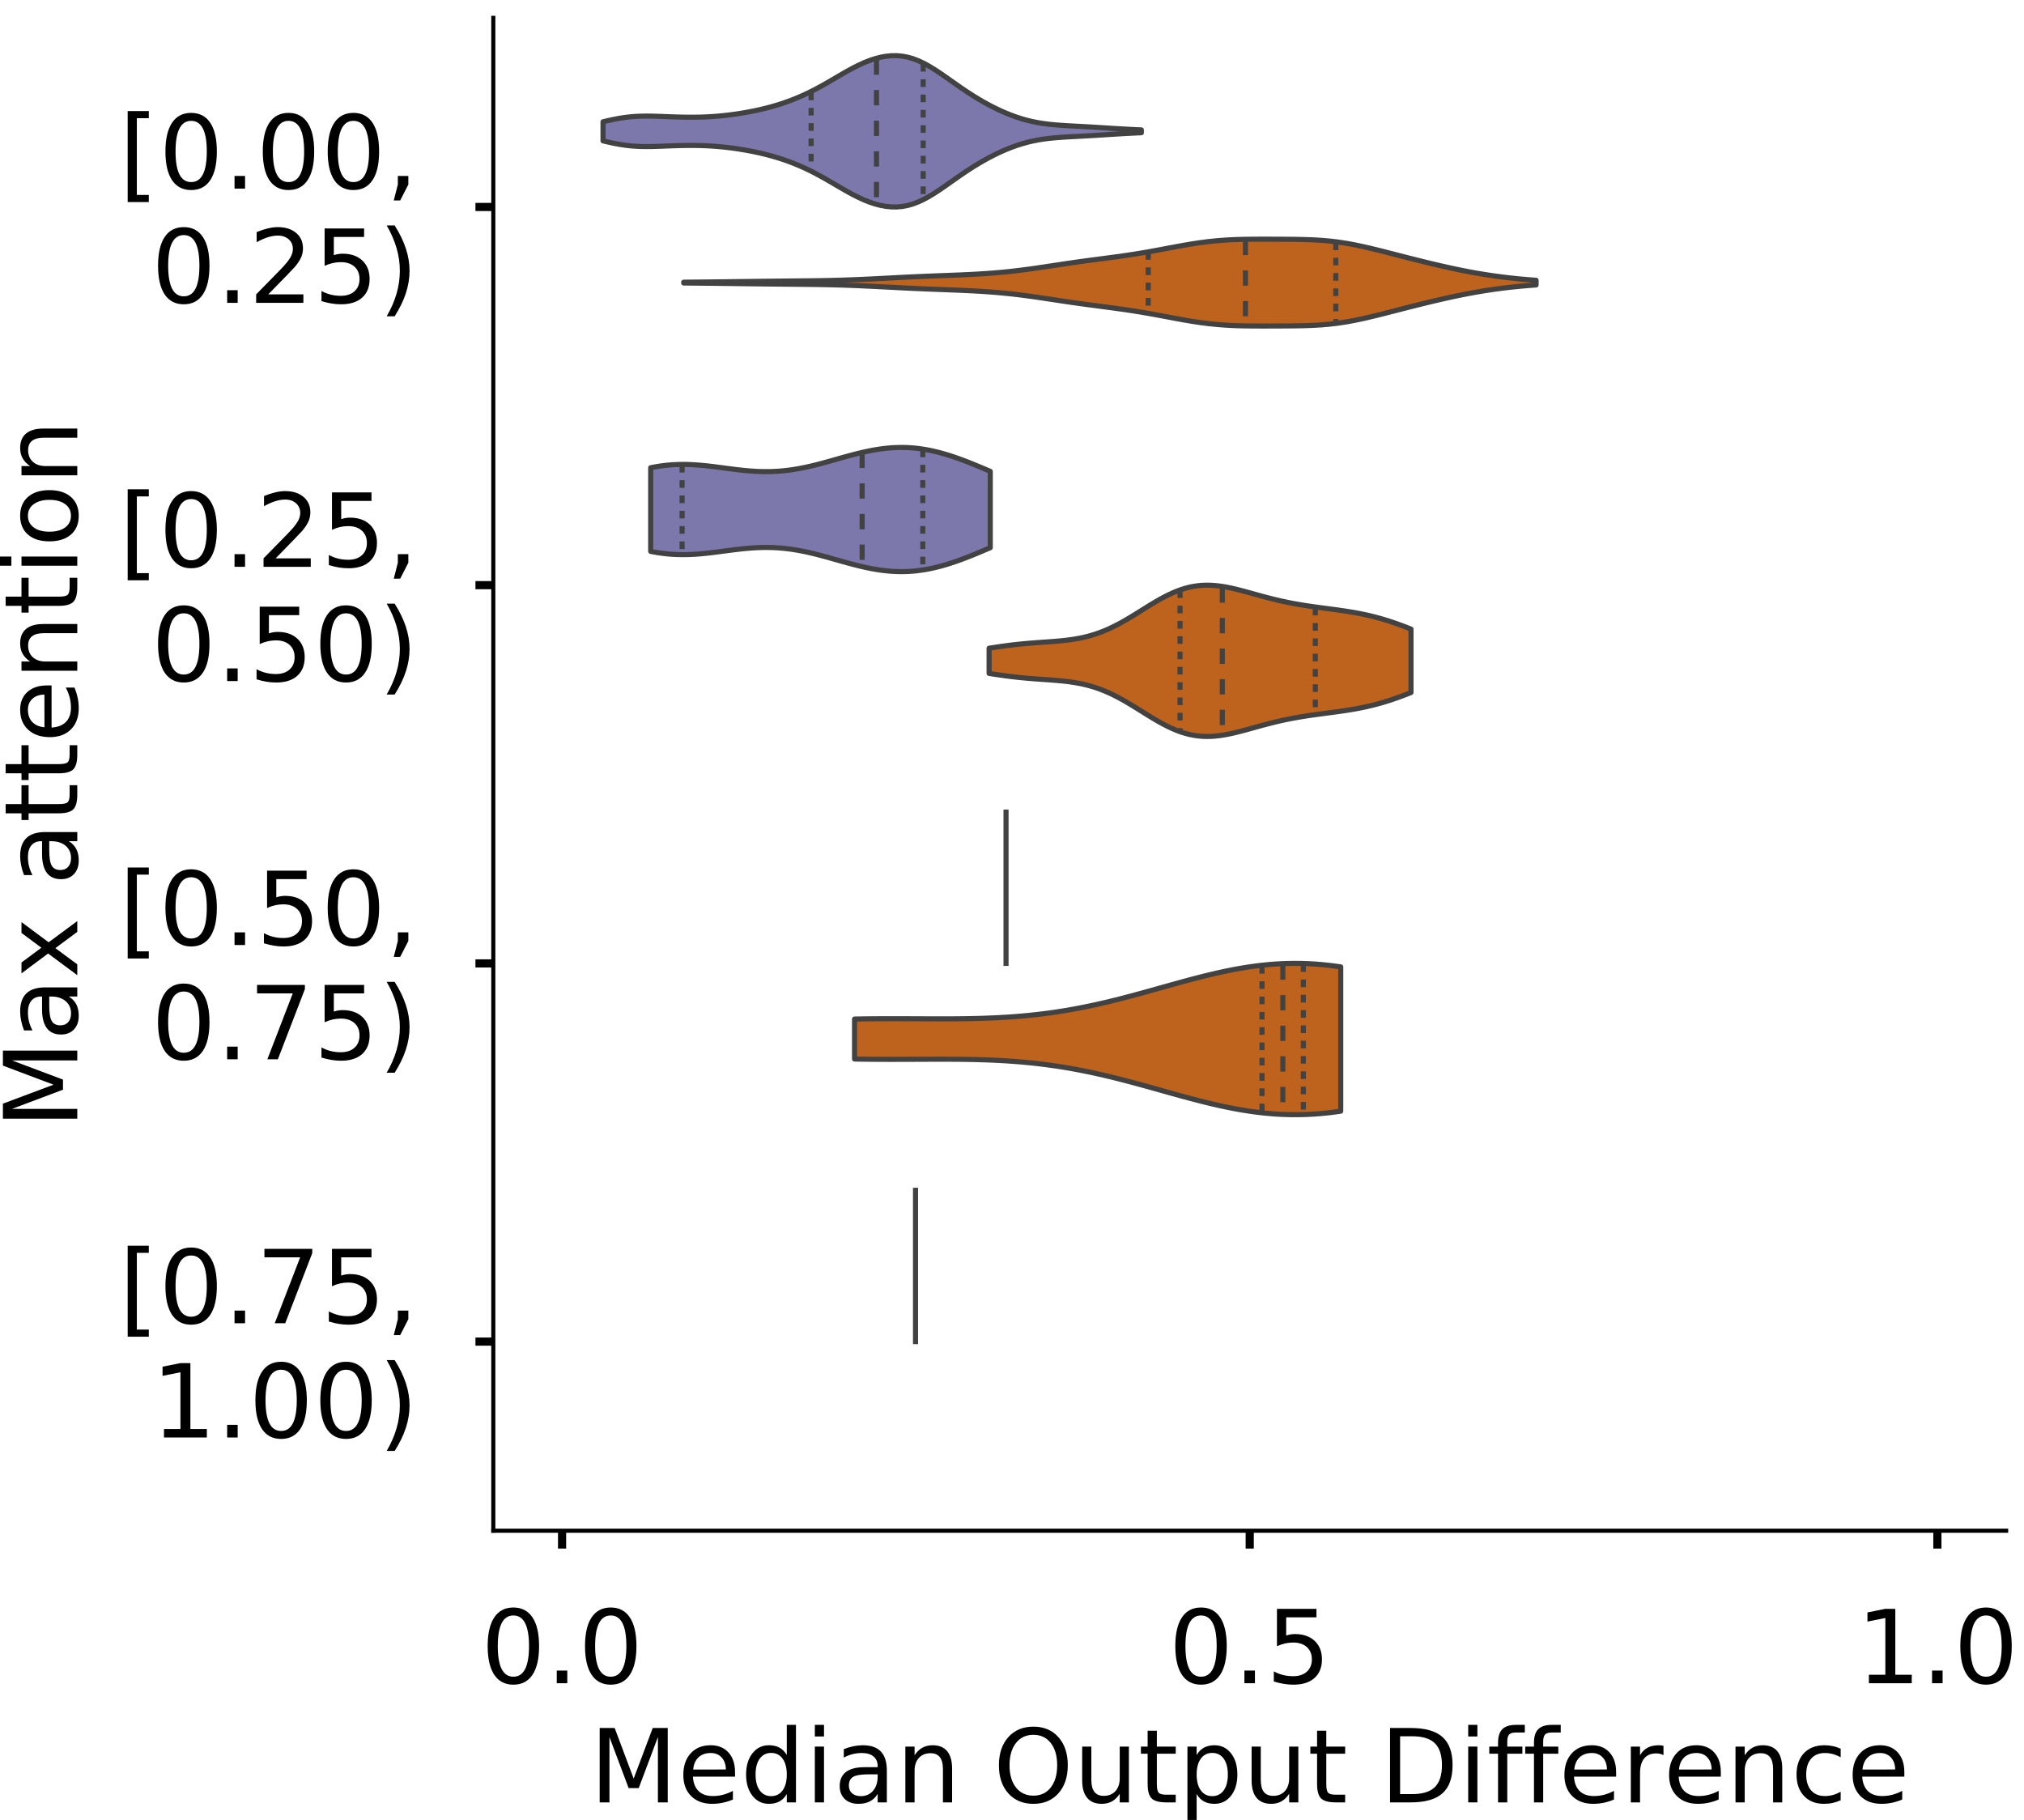 <?xml version="1.0" encoding="utf-8" standalone="no"?>
<!DOCTYPE svg PUBLIC "-//W3C//DTD SVG 1.1//EN"
  "http://www.w3.org/Graphics/SVG/1.1/DTD/svg11.dtd">
<!-- Created with matplotlib (https://matplotlib.org/) -->
<svg height="356.753pt" version="1.1" viewBox="0 0 396.753 356.753" width="396.753pt" xmlns="http://www.w3.org/2000/svg" xmlns:xlink="http://www.w3.org/1999/xlink">
 <defs>
  <style type="text/css">
*{stroke-linecap:butt;stroke-linejoin:round;}
  </style>
 </defs>
 <g id="figure_1">
  <g id="patch_1">
   <path d="M 0 356.753 
L 396.753 356.753 
L 396.753 0 
L 0 0 
z
" style="fill:#ffffff;"/>
  </g>
  <g id="axes_1">
   <g id="patch_2">
    <path d="M 96.7 300.053 
L 393.253 300.053 
L 393.253 3.5 
L 96.7 3.5 
z
" style="fill:#ffffff;"/>
   </g>
   <g id="PolyCollection_1">
    <defs>
     <path d="M 118.207 -329.139 
L 118.207 -332.884 
L 119.272 -333.133 
L 120.338 -333.362 
L 121.404 -333.563 
L 122.47 -333.727 
L 123.536 -333.852 
L 124.602 -333.937 
L 125.668 -333.984 
L 126.734 -333.999 
L 127.8 -333.988 
L 128.866 -333.96 
L 129.932 -333.922 
L 130.998 -333.881 
L 132.064 -333.842 
L 133.13 -333.81 
L 134.196 -333.787 
L 135.261 -333.778 
L 136.327 -333.782 
L 137.393 -333.803 
L 138.459 -333.842 
L 139.525 -333.901 
L 140.591 -333.979 
L 141.657 -334.077 
L 142.723 -334.195 
L 143.789 -334.332 
L 144.855 -334.487 
L 145.921 -334.662 
L 146.987 -334.855 
L 148.053 -335.067 
L 149.119 -335.302 
L 150.185 -335.559 
L 151.25 -335.843 
L 152.316 -336.154 
L 153.382 -336.494 
L 154.448 -336.865 
L 155.514 -337.269 
L 156.58 -337.706 
L 157.646 -338.178 
L 158.712 -338.685 
L 159.778 -339.225 
L 160.844 -339.797 
L 161.91 -340.395 
L 162.976 -341.012 
L 164.042 -341.637 
L 165.108 -342.259 
L 166.174 -342.865 
L 167.239 -343.442 
L 168.305 -343.979 
L 169.371 -344.464 
L 170.437 -344.888 
L 171.503 -345.244 
L 172.569 -345.525 
L 173.635 -345.722 
L 174.701 -345.829 
L 175.767 -345.839 
L 176.833 -345.748 
L 177.899 -345.551 
L 178.965 -345.249 
L 180.031 -344.844 
L 181.097 -344.344 
L 182.163 -343.76 
L 183.228 -343.109 
L 184.294 -342.407 
L 185.36 -341.672 
L 186.426 -340.921 
L 187.492 -340.17 
L 188.558 -339.43 
L 189.624 -338.713 
L 190.69 -338.025 
L 191.756 -337.369 
L 192.822 -336.748 
L 193.888 -336.163 
L 194.954 -335.615 
L 196.02 -335.104 
L 197.086 -334.633 
L 198.152 -334.202 
L 199.217 -333.814 
L 200.283 -333.47 
L 201.349 -333.172 
L 202.415 -332.918 
L 203.481 -332.708 
L 204.547 -332.537 
L 205.613 -332.4 
L 206.679 -332.293 
L 207.745 -332.207 
L 208.811 -332.136 
L 209.877 -332.075 
L 210.943 -332.018 
L 212.009 -331.961 
L 213.075 -331.902 
L 214.141 -331.84 
L 215.206 -331.775 
L 216.272 -331.708 
L 217.338 -331.641 
L 218.404 -331.574 
L 219.47 -331.51 
L 220.536 -331.448 
L 221.602 -331.391 
L 222.668 -331.339 
L 223.734 -331.29 
L 223.734 -330.733 
L 223.734 -330.733 
L 222.668 -330.685 
L 221.602 -330.632 
L 220.536 -330.575 
L 219.47 -330.514 
L 218.404 -330.45 
L 217.338 -330.383 
L 216.272 -330.315 
L 215.206 -330.249 
L 214.141 -330.184 
L 213.075 -330.122 
L 212.009 -330.063 
L 210.943 -330.006 
L 209.877 -329.949 
L 208.811 -329.888 
L 207.745 -329.817 
L 206.679 -329.731 
L 205.613 -329.623 
L 204.547 -329.487 
L 203.481 -329.316 
L 202.415 -329.105 
L 201.349 -328.852 
L 200.283 -328.553 
L 199.217 -328.21 
L 198.152 -327.822 
L 197.086 -327.391 
L 196.02 -326.919 
L 194.954 -326.409 
L 193.888 -325.861 
L 192.822 -325.276 
L 191.756 -324.655 
L 190.69 -323.999 
L 189.624 -323.31 
L 188.558 -322.593 
L 187.492 -321.854 
L 186.426 -321.103 
L 185.36 -320.352 
L 184.294 -319.616 
L 183.228 -318.914 
L 182.163 -318.263 
L 181.097 -317.68 
L 180.031 -317.18 
L 178.965 -316.775 
L 177.899 -316.472 
L 176.833 -316.275 
L 175.767 -316.184 
L 174.701 -316.195 
L 173.635 -316.302 
L 172.569 -316.499 
L 171.503 -316.779 
L 170.437 -317.135 
L 169.371 -317.56 
L 168.305 -318.045 
L 167.239 -318.582 
L 166.174 -319.159 
L 165.108 -319.765 
L 164.042 -320.387 
L 162.976 -321.012 
L 161.91 -321.628 
L 160.844 -322.226 
L 159.778 -322.798 
L 158.712 -323.339 
L 157.646 -323.846 
L 156.58 -324.318 
L 155.514 -324.755 
L 154.448 -325.159 
L 153.382 -325.53 
L 152.316 -325.87 
L 151.25 -326.181 
L 150.185 -326.464 
L 149.119 -326.722 
L 148.053 -326.956 
L 146.987 -327.169 
L 145.921 -327.362 
L 144.855 -327.536 
L 143.789 -327.692 
L 142.723 -327.829 
L 141.657 -327.947 
L 140.591 -328.045 
L 139.525 -328.123 
L 138.459 -328.181 
L 137.393 -328.22 
L 136.327 -328.241 
L 135.261 -328.246 
L 134.196 -328.236 
L 133.13 -328.214 
L 132.064 -328.182 
L 130.998 -328.143 
L 129.932 -328.102 
L 128.866 -328.064 
L 127.8 -328.036 
L 126.734 -328.025 
L 125.668 -328.04 
L 124.602 -328.087 
L 123.536 -328.171 
L 122.47 -328.296 
L 121.404 -328.461 
L 120.338 -328.661 
L 119.272 -328.891 
L 118.207 -329.139 
z
" id="m13386d5638" style="stroke:#424242;"/>
    </defs>
    <g clip-path="url(#p1060c42de2)">
     <use style="fill:#7c78ab;stroke:#424242;" x="0" xlink:href="#m13386d5638" y="356.753"/>
    </g>
   </g>
   <g id="PolyCollection_2">
    <defs>
     <path d="M 134.023 -301.276 
L 134.023 -301.437 
L 135.711 -301.452 
L 137.399 -301.468 
L 139.086 -301.486 
L 140.774 -301.505 
L 142.462 -301.526 
L 144.15 -301.547 
L 145.837 -301.569 
L 147.525 -301.591 
L 149.213 -301.612 
L 150.901 -301.631 
L 152.589 -301.649 
L 154.276 -301.665 
L 155.964 -301.682 
L 157.652 -301.699 
L 159.34 -301.719 
L 161.027 -301.745 
L 162.715 -301.778 
L 164.403 -301.821 
L 166.091 -301.874 
L 167.778 -301.937 
L 169.466 -302.011 
L 171.154 -302.092 
L 172.842 -302.178 
L 174.529 -302.266 
L 176.217 -302.354 
L 177.905 -302.438 
L 179.593 -302.517 
L 181.281 -302.59 
L 182.968 -302.657 
L 184.656 -302.722 
L 186.344 -302.786 
L 188.032 -302.853 
L 189.719 -302.929 
L 191.407 -303.016 
L 193.095 -303.12 
L 194.783 -303.244 
L 196.47 -303.39 
L 198.158 -303.561 
L 199.846 -303.757 
L 201.534 -303.976 
L 203.221 -304.213 
L 204.909 -304.463 
L 206.597 -304.718 
L 208.285 -304.974 
L 209.973 -305.223 
L 211.66 -305.462 
L 213.348 -305.693 
L 215.036 -305.915 
L 216.724 -306.136 
L 218.411 -306.36 
L 220.099 -306.594 
L 221.787 -306.844 
L 223.475 -307.113 
L 225.162 -307.401 
L 226.85 -307.707 
L 228.538 -308.023 
L 230.226 -308.341 
L 231.914 -308.65 
L 233.601 -308.937 
L 235.289 -309.193 
L 236.977 -309.408 
L 238.665 -309.579 
L 240.352 -309.704 
L 242.04 -309.788 
L 243.728 -309.837 
L 245.416 -309.86 
L 247.103 -309.867 
L 248.791 -309.866 
L 250.479 -309.86 
L 252.167 -309.851 
L 253.854 -309.835 
L 255.542 -309.803 
L 257.23 -309.746 
L 258.918 -309.65 
L 260.606 -309.506 
L 262.293 -309.306 
L 263.981 -309.048 
L 265.669 -308.736 
L 267.357 -308.378 
L 269.044 -307.984 
L 270.732 -307.567 
L 272.42 -307.137 
L 274.108 -306.703 
L 275.795 -306.27 
L 277.483 -305.843 
L 279.171 -305.424 
L 280.859 -305.016 
L 282.546 -304.622 
L 284.234 -304.244 
L 285.922 -303.885 
L 287.61 -303.549 
L 289.298 -303.238 
L 290.985 -302.955 
L 292.673 -302.699 
L 294.361 -302.471 
L 296.049 -302.27 
L 297.736 -302.095 
L 299.424 -301.944 
L 301.112 -301.816 
L 301.112 -300.897 
L 301.112 -300.897 
L 299.424 -300.769 
L 297.736 -300.618 
L 296.049 -300.443 
L 294.361 -300.242 
L 292.673 -300.014 
L 290.985 -299.758 
L 289.298 -299.475 
L 287.61 -299.164 
L 285.922 -298.828 
L 284.234 -298.469 
L 282.546 -298.091 
L 280.859 -297.697 
L 279.171 -297.289 
L 277.483 -296.87 
L 275.795 -296.443 
L 274.108 -296.01 
L 272.42 -295.576 
L 270.732 -295.146 
L 269.044 -294.729 
L 267.357 -294.335 
L 265.669 -293.977 
L 263.981 -293.665 
L 262.293 -293.407 
L 260.606 -293.207 
L 258.918 -293.063 
L 257.23 -292.967 
L 255.542 -292.91 
L 253.854 -292.878 
L 252.167 -292.862 
L 250.479 -292.853 
L 248.791 -292.847 
L 247.103 -292.846 
L 245.416 -292.853 
L 243.728 -292.876 
L 242.04 -292.925 
L 240.352 -293.009 
L 238.665 -293.134 
L 236.977 -293.305 
L 235.289 -293.52 
L 233.601 -293.776 
L 231.914 -294.063 
L 230.226 -294.372 
L 228.538 -294.69 
L 226.85 -295.006 
L 225.162 -295.312 
L 223.475 -295.6 
L 221.787 -295.869 
L 220.099 -296.119 
L 218.411 -296.353 
L 216.724 -296.577 
L 215.036 -296.798 
L 213.348 -297.02 
L 211.66 -297.251 
L 209.973 -297.49 
L 208.285 -297.739 
L 206.597 -297.995 
L 204.909 -298.25 
L 203.221 -298.5 
L 201.534 -298.737 
L 199.846 -298.956 
L 198.158 -299.152 
L 196.47 -299.323 
L 194.783 -299.469 
L 193.095 -299.593 
L 191.407 -299.697 
L 189.719 -299.784 
L 188.032 -299.86 
L 186.344 -299.927 
L 184.656 -299.991 
L 182.968 -300.056 
L 181.281 -300.123 
L 179.593 -300.196 
L 177.905 -300.275 
L 176.217 -300.359 
L 174.529 -300.447 
L 172.842 -300.535 
L 171.154 -300.621 
L 169.466 -300.702 
L 167.778 -300.776 
L 166.091 -300.839 
L 164.403 -300.892 
L 162.715 -300.935 
L 161.027 -300.968 
L 159.34 -300.994 
L 157.652 -301.014 
L 155.964 -301.031 
L 154.276 -301.048 
L 152.589 -301.064 
L 150.901 -301.082 
L 149.213 -301.101 
L 147.525 -301.122 
L 145.837 -301.144 
L 144.15 -301.166 
L 142.462 -301.187 
L 140.774 -301.208 
L 139.086 -301.227 
L 137.399 -301.245 
L 135.711 -301.261 
L 134.023 -301.276 
z
" id="m4e2346b0ba" style="stroke:#424242;"/>
    </defs>
    <g clip-path="url(#p1060c42de2)">
     <use style="fill:#be631d;stroke:#424242;" x="0" xlink:href="#m4e2346b0ba" y="356.753"/>
    </g>
   </g>
   <g id="PolyCollection_3">
    <defs>
     <path d="M 127.55 -248.673 
L 127.55 -265.074 
L 128.222 -265.204 
L 128.895 -265.32 
L 129.567 -265.421 
L 130.239 -265.507 
L 130.912 -265.578 
L 131.584 -265.635 
L 132.256 -265.676 
L 132.929 -265.703 
L 133.601 -265.715 
L 134.273 -265.714 
L 134.946 -265.7 
L 135.618 -265.673 
L 136.291 -265.635 
L 136.963 -265.587 
L 137.635 -265.529 
L 138.308 -265.463 
L 138.98 -265.39 
L 139.652 -265.311 
L 140.325 -265.227 
L 140.997 -265.14 
L 141.67 -265.051 
L 142.342 -264.962 
L 143.014 -264.874 
L 143.687 -264.788 
L 144.359 -264.705 
L 145.031 -264.627 
L 145.704 -264.555 
L 146.376 -264.491 
L 147.049 -264.434 
L 147.721 -264.387 
L 148.393 -264.35 
L 149.066 -264.324 
L 149.738 -264.31 
L 150.41 -264.308 
L 151.083 -264.318 
L 151.755 -264.342 
L 152.428 -264.378 
L 153.1 -264.428 
L 153.772 -264.492 
L 154.445 -264.568 
L 155.117 -264.658 
L 155.789 -264.76 
L 156.462 -264.874 
L 157.134 -265 
L 157.807 -265.136 
L 158.479 -265.283 
L 159.151 -265.438 
L 159.824 -265.602 
L 160.496 -265.773 
L 161.168 -265.951 
L 161.841 -266.133 
L 162.513 -266.319 
L 163.185 -266.508 
L 163.858 -266.698 
L 164.53 -266.889 
L 165.203 -267.078 
L 165.875 -267.265 
L 166.547 -267.448 
L 167.22 -267.627 
L 167.892 -267.799 
L 168.564 -267.965 
L 169.237 -268.122 
L 169.909 -268.27 
L 170.582 -268.407 
L 171.254 -268.533 
L 171.926 -268.647 
L 172.599 -268.748 
L 173.271 -268.835 
L 173.943 -268.907 
L 174.616 -268.965 
L 175.288 -269.007 
L 175.961 -269.033 
L 176.633 -269.043 
L 177.305 -269.036 
L 177.978 -269.013 
L 178.65 -268.973 
L 179.322 -268.916 
L 179.995 -268.842 
L 180.667 -268.752 
L 181.34 -268.646 
L 182.012 -268.525 
L 182.684 -268.387 
L 183.357 -268.235 
L 184.029 -268.069 
L 184.701 -267.888 
L 185.374 -267.695 
L 186.046 -267.489 
L 186.719 -267.271 
L 187.391 -267.043 
L 188.063 -266.804 
L 188.736 -266.557 
L 189.408 -266.301 
L 190.08 -266.038 
L 190.753 -265.768 
L 191.425 -265.493 
L 192.097 -265.214 
L 192.77 -264.931 
L 193.442 -264.645 
L 194.115 -264.357 
L 194.115 -249.39 
L 194.115 -249.39 
L 193.442 -249.102 
L 192.77 -248.816 
L 192.097 -248.533 
L 191.425 -248.254 
L 190.753 -247.979 
L 190.08 -247.709 
L 189.408 -247.446 
L 188.736 -247.19 
L 188.063 -246.943 
L 187.391 -246.704 
L 186.719 -246.476 
L 186.046 -246.258 
L 185.374 -246.052 
L 184.701 -245.859 
L 184.029 -245.678 
L 183.357 -245.512 
L 182.684 -245.36 
L 182.012 -245.222 
L 181.34 -245.101 
L 180.667 -244.995 
L 179.995 -244.905 
L 179.322 -244.831 
L 178.65 -244.774 
L 177.978 -244.734 
L 177.305 -244.711 
L 176.633 -244.704 
L 175.961 -244.714 
L 175.288 -244.74 
L 174.616 -244.782 
L 173.943 -244.84 
L 173.271 -244.912 
L 172.599 -244.999 
L 171.926 -245.1 
L 171.254 -245.214 
L 170.582 -245.34 
L 169.909 -245.477 
L 169.237 -245.625 
L 168.564 -245.782 
L 167.892 -245.948 
L 167.22 -246.12 
L 166.547 -246.299 
L 165.875 -246.482 
L 165.203 -246.669 
L 164.53 -246.858 
L 163.858 -247.049 
L 163.185 -247.239 
L 162.513 -247.428 
L 161.841 -247.614 
L 161.168 -247.796 
L 160.496 -247.974 
L 159.824 -248.145 
L 159.151 -248.309 
L 158.479 -248.464 
L 157.807 -248.611 
L 157.134 -248.747 
L 156.462 -248.873 
L 155.789 -248.987 
L 155.117 -249.089 
L 154.445 -249.179 
L 153.772 -249.255 
L 153.1 -249.319 
L 152.428 -249.369 
L 151.755 -249.405 
L 151.083 -249.429 
L 150.41 -249.439 
L 149.738 -249.437 
L 149.066 -249.423 
L 148.393 -249.397 
L 147.721 -249.36 
L 147.049 -249.313 
L 146.376 -249.256 
L 145.704 -249.192 
L 145.031 -249.12 
L 144.359 -249.042 
L 143.687 -248.959 
L 143.014 -248.873 
L 142.342 -248.785 
L 141.67 -248.696 
L 140.997 -248.607 
L 140.325 -248.52 
L 139.652 -248.436 
L 138.98 -248.357 
L 138.308 -248.284 
L 137.635 -248.218 
L 136.963 -248.16 
L 136.291 -248.112 
L 135.618 -248.074 
L 134.946 -248.047 
L 134.273 -248.033 
L 133.601 -248.032 
L 132.929 -248.044 
L 132.256 -248.071 
L 131.584 -248.112 
L 130.912 -248.169 
L 130.239 -248.24 
L 129.567 -248.326 
L 128.895 -248.427 
L 128.222 -248.543 
L 127.55 -248.673 
z
" id="m41ee25629b" style="stroke:#424242;"/>
    </defs>
    <g clip-path="url(#p1060c42de2)">
     <use style="fill:#7c78ab;stroke:#424242;" x="0" xlink:href="#m41ee25629b" y="356.753"/>
    </g>
   </g>
   <g id="PolyCollection_4">
    <defs>
     <path d="M 193.886 -224.75 
L 193.886 -229.686 
L 194.721 -229.817 
L 195.557 -229.944 
L 196.392 -230.064 
L 197.227 -230.178 
L 198.063 -230.285 
L 198.898 -230.384 
L 199.733 -230.475 
L 200.569 -230.558 
L 201.404 -230.634 
L 202.24 -230.704 
L 203.075 -230.768 
L 203.91 -230.828 
L 204.746 -230.887 
L 205.581 -230.946 
L 206.416 -231.008 
L 207.252 -231.076 
L 208.087 -231.153 
L 208.923 -231.242 
L 209.758 -231.347 
L 210.593 -231.471 
L 211.429 -231.617 
L 212.264 -231.788 
L 213.099 -231.987 
L 213.935 -232.216 
L 214.77 -232.476 
L 215.605 -232.769 
L 216.441 -233.095 
L 217.276 -233.454 
L 218.112 -233.845 
L 218.947 -234.265 
L 219.782 -234.713 
L 220.618 -235.186 
L 221.453 -235.678 
L 222.288 -236.185 
L 223.124 -236.703 
L 223.959 -237.225 
L 224.795 -237.746 
L 225.63 -238.259 
L 226.465 -238.759 
L 227.301 -239.24 
L 228.136 -239.695 
L 228.971 -240.121 
L 229.807 -240.511 
L 230.642 -240.862 
L 231.478 -241.171 
L 232.313 -241.434 
L 233.148 -241.651 
L 233.984 -241.82 
L 234.819 -241.942 
L 235.654 -242.016 
L 236.49 -242.046 
L 237.325 -242.032 
L 238.161 -241.979 
L 238.996 -241.889 
L 239.831 -241.767 
L 240.667 -241.616 
L 241.502 -241.441 
L 242.337 -241.246 
L 243.173 -241.036 
L 244.008 -240.815 
L 244.844 -240.587 
L 245.679 -240.355 
L 246.514 -240.124 
L 247.35 -239.895 
L 248.185 -239.671 
L 249.02 -239.455 
L 249.856 -239.247 
L 250.691 -239.049 
L 251.527 -238.862 
L 252.362 -238.686 
L 253.197 -238.521 
L 254.033 -238.366 
L 254.868 -238.221 
L 255.703 -238.085 
L 256.539 -237.957 
L 257.374 -237.836 
L 258.21 -237.72 
L 259.045 -237.608 
L 259.88 -237.497 
L 260.716 -237.388 
L 261.551 -237.276 
L 262.386 -237.162 
L 263.222 -237.042 
L 264.057 -236.916 
L 264.893 -236.781 
L 265.728 -236.636 
L 266.563 -236.479 
L 267.399 -236.309 
L 268.234 -236.124 
L 269.069 -235.925 
L 269.905 -235.709 
L 270.74 -235.478 
L 271.576 -235.23 
L 272.411 -234.966 
L 273.246 -234.686 
L 274.082 -234.392 
L 274.917 -234.085 
L 275.752 -233.767 
L 276.588 -233.438 
L 276.588 -220.998 
L 276.588 -220.998 
L 275.752 -220.67 
L 274.917 -220.351 
L 274.082 -220.044 
L 273.246 -219.75 
L 272.411 -219.471 
L 271.576 -219.207 
L 270.74 -218.959 
L 269.905 -218.727 
L 269.069 -218.512 
L 268.234 -218.312 
L 267.399 -218.128 
L 266.563 -217.958 
L 265.728 -217.801 
L 264.893 -217.656 
L 264.057 -217.521 
L 263.222 -217.394 
L 262.386 -217.275 
L 261.551 -217.16 
L 260.716 -217.049 
L 259.88 -216.939 
L 259.045 -216.829 
L 258.21 -216.716 
L 257.374 -216.6 
L 256.539 -216.479 
L 255.703 -216.351 
L 254.868 -216.215 
L 254.033 -216.071 
L 253.197 -215.916 
L 252.362 -215.75 
L 251.527 -215.574 
L 250.691 -215.387 
L 249.856 -215.189 
L 249.02 -214.982 
L 248.185 -214.765 
L 247.35 -214.541 
L 246.514 -214.312 
L 245.679 -214.081 
L 244.844 -213.849 
L 244.008 -213.621 
L 243.173 -213.4 
L 242.337 -213.19 
L 241.502 -212.996 
L 240.667 -212.821 
L 239.831 -212.67 
L 238.996 -212.547 
L 238.161 -212.457 
L 237.325 -212.404 
L 236.49 -212.391 
L 235.654 -212.42 
L 234.819 -212.495 
L 233.984 -212.616 
L 233.148 -212.785 
L 232.313 -213.002 
L 231.478 -213.265 
L 230.642 -213.574 
L 229.807 -213.925 
L 228.971 -214.316 
L 228.136 -214.741 
L 227.301 -215.197 
L 226.465 -215.677 
L 225.63 -216.177 
L 224.795 -216.691 
L 223.959 -217.212 
L 223.124 -217.734 
L 222.288 -218.251 
L 221.453 -218.759 
L 220.618 -219.251 
L 219.782 -219.723 
L 218.947 -220.171 
L 218.112 -220.592 
L 217.276 -220.982 
L 216.441 -221.341 
L 215.605 -221.667 
L 214.77 -221.96 
L 213.935 -222.22 
L 213.099 -222.449 
L 212.264 -222.648 
L 211.429 -222.819 
L 210.593 -222.965 
L 209.758 -223.089 
L 208.923 -223.194 
L 208.087 -223.283 
L 207.252 -223.36 
L 206.416 -223.428 
L 205.581 -223.491 
L 204.746 -223.55 
L 203.91 -223.608 
L 203.075 -223.668 
L 202.24 -223.733 
L 201.404 -223.802 
L 200.569 -223.878 
L 199.733 -223.961 
L 198.898 -224.052 
L 198.063 -224.151 
L 197.227 -224.258 
L 196.392 -224.372 
L 195.557 -224.493 
L 194.721 -224.619 
L 193.886 -224.75 
z
" id="mc8cdefb24e" style="stroke:#424242;"/>
    </defs>
    <g clip-path="url(#p1060c42de2)">
     <use style="fill:#be631d;stroke:#424242;" x="0" xlink:href="#mc8cdefb24e" y="356.753"/>
    </g>
   </g>
   <g id="PolyCollection_5">
    <defs>
     <path d="M 167.512 -149.158 
L 167.512 -157.002 
L 168.474 -157.019 
L 169.437 -157.033 
L 170.4 -157.044 
L 171.362 -157.052 
L 172.325 -157.059 
L 173.288 -157.063 
L 174.25 -157.065 
L 175.213 -157.065 
L 176.176 -157.064 
L 177.138 -157.061 
L 178.101 -157.058 
L 179.064 -157.054 
L 180.026 -157.05 
L 180.989 -157.046 
L 181.951 -157.042 
L 182.914 -157.039 
L 183.877 -157.038 
L 184.839 -157.038 
L 185.802 -157.04 
L 186.765 -157.044 
L 187.727 -157.051 
L 188.69 -157.061 
L 189.653 -157.075 
L 190.615 -157.093 
L 191.578 -157.116 
L 192.541 -157.143 
L 193.503 -157.176 
L 194.466 -157.214 
L 195.429 -157.258 
L 196.391 -157.309 
L 197.354 -157.367 
L 198.317 -157.431 
L 199.279 -157.503 
L 200.242 -157.583 
L 201.204 -157.67 
L 202.167 -157.766 
L 203.13 -157.87 
L 204.092 -157.982 
L 205.055 -158.104 
L 206.018 -158.233 
L 206.98 -158.372 
L 207.943 -158.52 
L 208.906 -158.676 
L 209.868 -158.842 
L 210.831 -159.016 
L 211.794 -159.199 
L 212.756 -159.39 
L 213.719 -159.589 
L 214.682 -159.796 
L 215.644 -160.011 
L 216.607 -160.234 
L 217.57 -160.463 
L 218.532 -160.699 
L 219.495 -160.941 
L 220.458 -161.189 
L 221.42 -161.441 
L 222.383 -161.698 
L 223.345 -161.959 
L 224.308 -162.223 
L 225.271 -162.49 
L 226.233 -162.758 
L 227.196 -163.028 
L 228.159 -163.298 
L 229.121 -163.567 
L 230.084 -163.836 
L 231.047 -164.102 
L 232.009 -164.365 
L 232.972 -164.625 
L 233.935 -164.88 
L 234.897 -165.13 
L 235.86 -165.374 
L 236.823 -165.611 
L 237.785 -165.84 
L 238.748 -166.061 
L 239.711 -166.272 
L 240.673 -166.474 
L 241.636 -166.664 
L 242.599 -166.843 
L 243.561 -167.01 
L 244.524 -167.165 
L 245.486 -167.306 
L 246.449 -167.433 
L 247.412 -167.546 
L 248.374 -167.645 
L 249.337 -167.728 
L 250.3 -167.796 
L 251.262 -167.848 
L 252.225 -167.884 
L 253.188 -167.904 
L 254.15 -167.907 
L 255.113 -167.895 
L 256.076 -167.866 
L 257.038 -167.821 
L 258.001 -167.76 
L 258.964 -167.683 
L 259.926 -167.591 
L 260.889 -167.483 
L 261.852 -167.36 
L 262.814 -167.222 
L 262.814 -138.938 
L 262.814 -138.938 
L 261.852 -138.8 
L 260.889 -138.677 
L 259.926 -138.569 
L 258.964 -138.476 
L 258.001 -138.399 
L 257.038 -138.338 
L 256.076 -138.293 
L 255.113 -138.265 
L 254.15 -138.252 
L 253.188 -138.256 
L 252.225 -138.276 
L 251.262 -138.312 
L 250.3 -138.364 
L 249.337 -138.432 
L 248.374 -138.515 
L 247.412 -138.613 
L 246.449 -138.726 
L 245.486 -138.854 
L 244.524 -138.995 
L 243.561 -139.149 
L 242.599 -139.316 
L 241.636 -139.495 
L 240.673 -139.686 
L 239.711 -139.887 
L 238.748 -140.099 
L 237.785 -140.319 
L 236.823 -140.548 
L 235.86 -140.785 
L 234.897 -141.029 
L 233.935 -141.279 
L 232.972 -141.534 
L 232.009 -141.794 
L 231.047 -142.058 
L 230.084 -142.324 
L 229.121 -142.592 
L 228.159 -142.862 
L 227.196 -143.132 
L 226.233 -143.401 
L 225.271 -143.67 
L 224.308 -143.936 
L 223.345 -144.201 
L 222.383 -144.461 
L 221.42 -144.718 
L 220.458 -144.971 
L 219.495 -145.219 
L 218.532 -145.461 
L 217.57 -145.697 
L 216.607 -145.926 
L 215.644 -146.148 
L 214.682 -146.363 
L 213.719 -146.571 
L 212.756 -146.77 
L 211.794 -146.961 
L 210.831 -147.144 
L 209.868 -147.318 
L 208.906 -147.483 
L 207.943 -147.64 
L 206.98 -147.787 
L 206.018 -147.926 
L 205.055 -148.056 
L 204.092 -148.177 
L 203.13 -148.29 
L 202.167 -148.394 
L 201.204 -148.489 
L 200.242 -148.577 
L 199.279 -148.656 
L 198.317 -148.728 
L 197.354 -148.793 
L 196.391 -148.85 
L 195.429 -148.901 
L 194.466 -148.946 
L 193.503 -148.984 
L 192.541 -149.016 
L 191.578 -149.044 
L 190.615 -149.066 
L 189.653 -149.084 
L 188.69 -149.098 
L 187.727 -149.109 
L 186.765 -149.116 
L 185.802 -149.12 
L 184.839 -149.122 
L 183.877 -149.122 
L 182.914 -149.12 
L 181.951 -149.117 
L 180.989 -149.114 
L 180.026 -149.11 
L 179.064 -149.105 
L 178.101 -149.101 
L 177.138 -149.098 
L 176.176 -149.096 
L 175.213 -149.095 
L 174.25 -149.095 
L 173.288 -149.097 
L 172.325 -149.101 
L 171.362 -149.107 
L 170.4 -149.116 
L 169.437 -149.127 
L 168.474 -149.141 
L 167.512 -149.158 
z
" id="mf844f686b2" style="stroke:#424242;"/>
    </defs>
    <g clip-path="url(#p1060c42de2)">
     <use style="fill:#be631d;stroke:#424242;" x="0" xlink:href="#mf844f686b2" y="356.753"/>
    </g>
   </g>
   <g id="patch_3">
    <path clip-path="url(#p1060c42de2)" d="M 110.18 40.569 
L 110.18 40.569 
L 110.18 40.569 
L 110.18 40.569 
z
" style="fill:#7c78ab;stroke:#424242;stroke-linejoin:miter;stroke-width:0.5;"/>
   </g>
   <g id="patch_4">
    <path clip-path="url(#p1060c42de2)" d="M 110.18 40.569 
L 110.18 40.569 
L 110.18 40.569 
L 110.18 40.569 
z
" style="fill:#be631d;stroke:#424242;stroke-linejoin:miter;stroke-width:0.5;"/>
   </g>
   <g id="matplotlib.axis_1">
    <g id="xtick_1">
     <g id="line2d_1">
      <defs>
       <path d="M 0 0 
L 0 3.5 
" id="m61ea4ea41a" style="stroke:#000000;stroke-width:1.6;"/>
      </defs>
      <g>
       <use style="stroke:#000000;stroke-width:1.6;" x="110.18" xlink:href="#m61ea4ea41a" y="300.053"/>
      </g>
     </g>
     <g id="text_1">
      <!-- 0.0 -->
      <defs>
       <path d="M 31.781 66.406 
Q 24.172 66.406 20.328 58.906 
Q 16.5 51.422 16.5 36.375 
Q 16.5 21.391 20.328 13.891 
Q 24.172 6.391 31.781 6.391 
Q 39.453 6.391 43.281 13.891 
Q 47.125 21.391 47.125 36.375 
Q 47.125 51.422 43.281 58.906 
Q 39.453 66.406 31.781 66.406 
z
M 31.781 74.219 
Q 44.047 74.219 50.516 64.516 
Q 56.984 54.828 56.984 36.375 
Q 56.984 17.969 50.516 8.266 
Q 44.047 -1.422 31.781 -1.422 
Q 19.531 -1.422 13.062 8.266 
Q 6.594 17.969 6.594 36.375 
Q 6.594 54.828 13.062 64.516 
Q 19.531 74.219 31.781 74.219 
z
" id="DejaVuSans-48"/>
       <path d="M 10.688 12.406 
L 21 12.406 
L 21 0 
L 10.688 0 
z
" id="DejaVuSans-46"/>
      </defs>
      <g transform="translate(94.277 329.95)scale(0.2 -0.2)">
       <use xlink:href="#DejaVuSans-48"/>
       <use x="63.623" xlink:href="#DejaVuSans-46"/>
       <use x="95.41" xlink:href="#DejaVuSans-48"/>
      </g>
     </g>
    </g>
    <g id="xtick_2">
     <g id="line2d_2">
      <g>
       <use style="stroke:#000000;stroke-width:1.6;" x="244.977" xlink:href="#m61ea4ea41a" y="300.053"/>
      </g>
     </g>
     <g id="text_2">
      <!-- 0.5 -->
      <defs>
       <path d="M 10.797 72.906 
L 49.516 72.906 
L 49.516 64.594 
L 19.828 64.594 
L 19.828 46.734 
Q 21.969 47.469 24.109 47.828 
Q 26.266 48.188 28.422 48.188 
Q 40.625 48.188 47.75 41.5 
Q 54.891 34.812 54.891 23.391 
Q 54.891 11.625 47.562 5.094 
Q 40.234 -1.422 26.906 -1.422 
Q 22.312 -1.422 17.547 -0.641 
Q 12.797 0.141 7.719 1.703 
L 7.719 11.625 
Q 12.109 9.234 16.797 8.062 
Q 21.484 6.891 26.703 6.891 
Q 35.156 6.891 40.078 11.328 
Q 45.016 15.766 45.016 23.391 
Q 45.016 31 40.078 35.438 
Q 35.156 39.891 26.703 39.891 
Q 22.75 39.891 18.812 39.016 
Q 14.891 38.141 10.797 36.281 
z
" id="DejaVuSans-53"/>
      </defs>
      <g transform="translate(229.074 329.95)scale(0.2 -0.2)">
       <use xlink:href="#DejaVuSans-48"/>
       <use x="63.623" xlink:href="#DejaVuSans-46"/>
       <use x="95.41" xlink:href="#DejaVuSans-53"/>
      </g>
     </g>
    </g>
    <g id="xtick_3">
     <g id="line2d_3">
      <g>
       <use style="stroke:#000000;stroke-width:1.6;" x="379.774" xlink:href="#m61ea4ea41a" y="300.053"/>
      </g>
     </g>
     <g id="text_3">
      <!-- 1.0 -->
      <defs>
       <path d="M 12.406 8.297 
L 28.516 8.297 
L 28.516 63.922 
L 10.984 60.406 
L 10.984 69.391 
L 28.422 72.906 
L 38.281 72.906 
L 38.281 8.297 
L 54.391 8.297 
L 54.391 0 
L 12.406 0 
z
" id="DejaVuSans-49"/>
      </defs>
      <g transform="translate(363.871 329.95)scale(0.2 -0.2)">
       <use xlink:href="#DejaVuSans-49"/>
       <use x="63.623" xlink:href="#DejaVuSans-46"/>
       <use x="95.41" xlink:href="#DejaVuSans-48"/>
      </g>
     </g>
    </g>
    <g id="text_4">
     <!-- Median Output Difference -->
     <defs>
      <path d="M 9.812 72.906 
L 24.516 72.906 
L 43.109 23.297 
L 61.812 72.906 
L 76.516 72.906 
L 76.516 0 
L 66.891 0 
L 66.891 64.016 
L 48.094 14.016 
L 38.188 14.016 
L 19.391 64.016 
L 19.391 0 
L 9.812 0 
z
" id="DejaVuSans-77"/>
      <path d="M 56.203 29.594 
L 56.203 25.203 
L 14.891 25.203 
Q 15.484 15.922 20.484 11.062 
Q 25.484 6.203 34.422 6.203 
Q 39.594 6.203 44.453 7.469 
Q 49.312 8.734 54.109 11.281 
L 54.109 2.781 
Q 49.266 0.734 44.188 -0.344 
Q 39.109 -1.422 33.891 -1.422 
Q 20.797 -1.422 13.156 6.188 
Q 5.516 13.812 5.516 26.812 
Q 5.516 40.234 12.766 48.109 
Q 20.016 56 32.328 56 
Q 43.359 56 49.781 48.891 
Q 56.203 41.797 56.203 29.594 
z
M 47.219 32.234 
Q 47.125 39.594 43.094 43.984 
Q 39.062 48.391 32.422 48.391 
Q 24.906 48.391 20.391 44.141 
Q 15.875 39.891 15.188 32.172 
z
" id="DejaVuSans-101"/>
      <path d="M 45.406 46.391 
L 45.406 75.984 
L 54.391 75.984 
L 54.391 0 
L 45.406 0 
L 45.406 8.203 
Q 42.578 3.328 38.25 0.953 
Q 33.938 -1.422 27.875 -1.422 
Q 17.969 -1.422 11.734 6.484 
Q 5.516 14.406 5.516 27.297 
Q 5.516 40.188 11.734 48.094 
Q 17.969 56 27.875 56 
Q 33.938 56 38.25 53.625 
Q 42.578 51.266 45.406 46.391 
z
M 14.797 27.297 
Q 14.797 17.391 18.875 11.75 
Q 22.953 6.109 30.078 6.109 
Q 37.203 6.109 41.297 11.75 
Q 45.406 17.391 45.406 27.297 
Q 45.406 37.203 41.297 42.844 
Q 37.203 48.484 30.078 48.484 
Q 22.953 48.484 18.875 42.844 
Q 14.797 37.203 14.797 27.297 
z
" id="DejaVuSans-100"/>
      <path d="M 9.422 54.688 
L 18.406 54.688 
L 18.406 0 
L 9.422 0 
z
M 9.422 75.984 
L 18.406 75.984 
L 18.406 64.594 
L 9.422 64.594 
z
" id="DejaVuSans-105"/>
      <path d="M 34.281 27.484 
Q 23.391 27.484 19.188 25 
Q 14.984 22.516 14.984 16.5 
Q 14.984 11.719 18.141 8.906 
Q 21.297 6.109 26.703 6.109 
Q 34.188 6.109 38.703 11.406 
Q 43.219 16.703 43.219 25.484 
L 43.219 27.484 
z
M 52.203 31.203 
L 52.203 0 
L 43.219 0 
L 43.219 8.297 
Q 40.141 3.328 35.547 0.953 
Q 30.953 -1.422 24.312 -1.422 
Q 15.922 -1.422 10.953 3.297 
Q 6 8.016 6 15.922 
Q 6 25.141 12.172 29.828 
Q 18.359 34.516 30.609 34.516 
L 43.219 34.516 
L 43.219 35.406 
Q 43.219 41.609 39.141 45 
Q 35.062 48.391 27.688 48.391 
Q 23 48.391 18.547 47.266 
Q 14.109 46.141 10.016 43.891 
L 10.016 52.203 
Q 14.938 54.109 19.578 55.047 
Q 24.219 56 28.609 56 
Q 40.484 56 46.344 49.844 
Q 52.203 43.703 52.203 31.203 
z
" id="DejaVuSans-97"/>
      <path d="M 54.891 33.016 
L 54.891 0 
L 45.906 0 
L 45.906 32.719 
Q 45.906 40.484 42.875 44.328 
Q 39.844 48.188 33.797 48.188 
Q 26.516 48.188 22.312 43.547 
Q 18.109 38.922 18.109 30.906 
L 18.109 0 
L 9.078 0 
L 9.078 54.688 
L 18.109 54.688 
L 18.109 46.188 
Q 21.344 51.125 25.703 53.562 
Q 30.078 56 35.797 56 
Q 45.219 56 50.047 50.172 
Q 54.891 44.344 54.891 33.016 
z
" id="DejaVuSans-110"/>
      <path id="DejaVuSans-32"/>
      <path d="M 39.406 66.219 
Q 28.656 66.219 22.328 58.203 
Q 16.016 50.203 16.016 36.375 
Q 16.016 22.609 22.328 14.594 
Q 28.656 6.594 39.406 6.594 
Q 50.141 6.594 56.422 14.594 
Q 62.703 22.609 62.703 36.375 
Q 62.703 50.203 56.422 58.203 
Q 50.141 66.219 39.406 66.219 
z
M 39.406 74.219 
Q 54.734 74.219 63.906 63.938 
Q 73.094 53.656 73.094 36.375 
Q 73.094 19.141 63.906 8.859 
Q 54.734 -1.422 39.406 -1.422 
Q 24.031 -1.422 14.812 8.828 
Q 5.609 19.094 5.609 36.375 
Q 5.609 53.656 14.812 63.938 
Q 24.031 74.219 39.406 74.219 
z
" id="DejaVuSans-79"/>
      <path d="M 8.5 21.578 
L 8.5 54.688 
L 17.484 54.688 
L 17.484 21.922 
Q 17.484 14.156 20.5 10.266 
Q 23.531 6.391 29.594 6.391 
Q 36.859 6.391 41.078 11.031 
Q 45.312 15.672 45.312 23.688 
L 45.312 54.688 
L 54.297 54.688 
L 54.297 0 
L 45.312 0 
L 45.312 8.406 
Q 42.047 3.422 37.719 1 
Q 33.406 -1.422 27.688 -1.422 
Q 18.266 -1.422 13.375 4.438 
Q 8.5 10.297 8.5 21.578 
z
M 31.109 56 
z
" id="DejaVuSans-117"/>
      <path d="M 18.312 70.219 
L 18.312 54.688 
L 36.812 54.688 
L 36.812 47.703 
L 18.312 47.703 
L 18.312 18.016 
Q 18.312 11.328 20.141 9.422 
Q 21.969 7.516 27.594 7.516 
L 36.812 7.516 
L 36.812 0 
L 27.594 0 
Q 17.188 0 13.234 3.875 
Q 9.281 7.766 9.281 18.016 
L 9.281 47.703 
L 2.688 47.703 
L 2.688 54.688 
L 9.281 54.688 
L 9.281 70.219 
z
" id="DejaVuSans-116"/>
      <path d="M 18.109 8.203 
L 18.109 -20.797 
L 9.078 -20.797 
L 9.078 54.688 
L 18.109 54.688 
L 18.109 46.391 
Q 20.953 51.266 25.266 53.625 
Q 29.594 56 35.594 56 
Q 45.562 56 51.781 48.094 
Q 58.016 40.188 58.016 27.297 
Q 58.016 14.406 51.781 6.484 
Q 45.562 -1.422 35.594 -1.422 
Q 29.594 -1.422 25.266 0.953 
Q 20.953 3.328 18.109 8.203 
z
M 48.688 27.297 
Q 48.688 37.203 44.609 42.844 
Q 40.531 48.484 33.406 48.484 
Q 26.266 48.484 22.188 42.844 
Q 18.109 37.203 18.109 27.297 
Q 18.109 17.391 22.188 11.75 
Q 26.266 6.109 33.406 6.109 
Q 40.531 6.109 44.609 11.75 
Q 48.688 17.391 48.688 27.297 
z
" id="DejaVuSans-112"/>
      <path d="M 19.672 64.797 
L 19.672 8.109 
L 31.594 8.109 
Q 46.688 8.109 53.688 14.938 
Q 60.688 21.781 60.688 36.531 
Q 60.688 51.172 53.688 57.984 
Q 46.688 64.797 31.594 64.797 
z
M 9.812 72.906 
L 30.078 72.906 
Q 51.266 72.906 61.172 64.094 
Q 71.094 55.281 71.094 36.531 
Q 71.094 17.672 61.125 8.828 
Q 51.172 0 30.078 0 
L 9.812 0 
z
" id="DejaVuSans-68"/>
      <path d="M 37.109 75.984 
L 37.109 68.5 
L 28.516 68.5 
Q 23.688 68.5 21.797 66.547 
Q 19.922 64.594 19.922 59.516 
L 19.922 54.688 
L 34.719 54.688 
L 34.719 47.703 
L 19.922 47.703 
L 19.922 0 
L 10.891 0 
L 10.891 47.703 
L 2.297 47.703 
L 2.297 54.688 
L 10.891 54.688 
L 10.891 58.5 
Q 10.891 67.625 15.141 71.797 
Q 19.391 75.984 28.609 75.984 
z
" id="DejaVuSans-102"/>
      <path d="M 41.109 46.297 
Q 39.594 47.172 37.812 47.578 
Q 36.031 48 33.891 48 
Q 26.266 48 22.188 43.047 
Q 18.109 38.094 18.109 28.812 
L 18.109 0 
L 9.078 0 
L 9.078 54.688 
L 18.109 54.688 
L 18.109 46.188 
Q 20.953 51.172 25.484 53.578 
Q 30.031 56 36.531 56 
Q 37.453 56 38.578 55.875 
Q 39.703 55.766 41.062 55.516 
z
" id="DejaVuSans-114"/>
      <path d="M 48.781 52.594 
L 48.781 44.188 
Q 44.969 46.297 41.141 47.344 
Q 37.312 48.391 33.406 48.391 
Q 24.656 48.391 19.812 42.844 
Q 14.984 37.312 14.984 27.297 
Q 14.984 17.281 19.812 11.734 
Q 24.656 6.203 33.406 6.203 
Q 37.312 6.203 41.141 7.25 
Q 44.969 8.297 48.781 10.406 
L 48.781 2.094 
Q 45.016 0.344 40.984 -0.531 
Q 36.969 -1.422 32.422 -1.422 
Q 20.062 -1.422 12.781 6.344 
Q 5.516 14.109 5.516 27.297 
Q 5.516 40.672 12.859 48.328 
Q 20.219 56 33.016 56 
Q 37.156 56 41.109 55.141 
Q 45.062 54.297 48.781 52.594 
z
" id="DejaVuSans-99"/>
     </defs>
     <g transform="translate(115.589 353.306)scale(0.2 -0.2)">
      <use xlink:href="#DejaVuSans-77"/>
      <use x="86.279" xlink:href="#DejaVuSans-101"/>
      <use x="147.803" xlink:href="#DejaVuSans-100"/>
      <use x="211.279" xlink:href="#DejaVuSans-105"/>
      <use x="239.062" xlink:href="#DejaVuSans-97"/>
      <use x="300.342" xlink:href="#DejaVuSans-110"/>
      <use x="363.721" xlink:href="#DejaVuSans-32"/>
      <use x="395.508" xlink:href="#DejaVuSans-79"/>
      <use x="474.219" xlink:href="#DejaVuSans-117"/>
      <use x="537.598" xlink:href="#DejaVuSans-116"/>
      <use x="576.807" xlink:href="#DejaVuSans-112"/>
      <use x="640.283" xlink:href="#DejaVuSans-117"/>
      <use x="703.662" xlink:href="#DejaVuSans-116"/>
      <use x="742.871" xlink:href="#DejaVuSans-32"/>
      <use x="774.658" xlink:href="#DejaVuSans-68"/>
      <use x="851.66" xlink:href="#DejaVuSans-105"/>
      <use x="879.443" xlink:href="#DejaVuSans-102"/>
      <use x="914.648" xlink:href="#DejaVuSans-102"/>
      <use x="949.854" xlink:href="#DejaVuSans-101"/>
      <use x="1011.377" xlink:href="#DejaVuSans-114"/>
      <use x="1052.459" xlink:href="#DejaVuSans-101"/>
      <use x="1113.982" xlink:href="#DejaVuSans-110"/>
      <use x="1177.361" xlink:href="#DejaVuSans-99"/>
      <use x="1232.342" xlink:href="#DejaVuSans-101"/>
     </g>
    </g>
   </g>
   <g id="matplotlib.axis_2">
    <g id="ytick_1">
     <g id="line2d_4">
      <defs>
       <path d="M 0 0 
L -3.5 0 
" id="mf87af586c1" style="stroke:#000000;stroke-width:1.6;"/>
      </defs>
      <g>
       <use style="stroke:#000000;stroke-width:1.6;" x="96.7" xlink:href="#mf87af586c1" y="40.569"/>
      </g>
     </g>
     <g id="text_5">
      <!-- [0.00, -->
      <defs>
       <path d="M 8.594 75.984 
L 29.297 75.984 
L 29.297 69 
L 17.578 69 
L 17.578 -6.203 
L 29.297 -6.203 
L 29.297 -13.188 
L 8.594 -13.188 
z
" id="DejaVuSans-91"/>
       <path d="M 11.719 12.406 
L 22.016 12.406 
L 22.016 4 
L 14.016 -11.625 
L 7.719 -11.625 
L 11.719 4 
z
" id="DejaVuSans-44"/>
      </defs>
      <g transform="translate(23.309 36.97)scale(0.2 -0.2)">
       <use xlink:href="#DejaVuSans-91"/>
       <use x="39.014" xlink:href="#DejaVuSans-48"/>
       <use x="102.637" xlink:href="#DejaVuSans-46"/>
       <use x="134.424" xlink:href="#DejaVuSans-48"/>
       <use x="198.047" xlink:href="#DejaVuSans-48"/>
       <use x="261.67" xlink:href="#DejaVuSans-44"/>
      </g>
      <!-- 0.25) -->
      <defs>
       <path d="M 19.188 8.297 
L 53.609 8.297 
L 53.609 0 
L 7.328 0 
L 7.328 8.297 
Q 12.938 14.109 22.625 23.891 
Q 32.328 33.688 34.812 36.531 
Q 39.547 41.844 41.422 45.531 
Q 43.312 49.219 43.312 52.781 
Q 43.312 58.594 39.234 62.25 
Q 35.156 65.922 28.609 65.922 
Q 23.969 65.922 18.812 64.312 
Q 13.672 62.703 7.812 59.422 
L 7.812 69.391 
Q 13.766 71.781 18.938 73 
Q 24.125 74.219 28.422 74.219 
Q 39.75 74.219 46.484 68.547 
Q 53.219 62.891 53.219 53.422 
Q 53.219 48.922 51.531 44.891 
Q 49.859 40.875 45.406 35.406 
Q 44.188 33.984 37.641 27.219 
Q 31.109 20.453 19.188 8.297 
z
" id="DejaVuSans-50"/>
       <path d="M 8.016 75.875 
L 15.828 75.875 
Q 23.141 64.359 26.781 53.312 
Q 30.422 42.281 30.422 31.391 
Q 30.422 20.453 26.781 9.375 
Q 23.141 -1.703 15.828 -13.188 
L 8.016 -13.188 
Q 14.5 -2 17.703 9.062 
Q 20.906 20.125 20.906 31.391 
Q 20.906 42.672 17.703 53.656 
Q 14.5 64.656 8.016 75.875 
z
" id="DejaVuSans-41"/>
      </defs>
      <g transform="translate(29.666 59.365)scale(0.2 -0.2)">
       <use xlink:href="#DejaVuSans-48"/>
       <use x="63.623" xlink:href="#DejaVuSans-46"/>
       <use x="95.41" xlink:href="#DejaVuSans-50"/>
       <use x="159.033" xlink:href="#DejaVuSans-53"/>
       <use x="222.656" xlink:href="#DejaVuSans-41"/>
      </g>
     </g>
    </g>
    <g id="ytick_2">
     <g id="line2d_5">
      <g>
       <use style="stroke:#000000;stroke-width:1.6;" x="96.7" xlink:href="#mf87af586c1" y="114.707"/>
      </g>
     </g>
     <g id="text_6">
      <!-- [0.25, -->
      <g transform="translate(23.309 111.108)scale(0.2 -0.2)">
       <use xlink:href="#DejaVuSans-91"/>
       <use x="39.014" xlink:href="#DejaVuSans-48"/>
       <use x="102.637" xlink:href="#DejaVuSans-46"/>
       <use x="134.424" xlink:href="#DejaVuSans-50"/>
       <use x="198.047" xlink:href="#DejaVuSans-53"/>
       <use x="261.67" xlink:href="#DejaVuSans-44"/>
      </g>
      <!-- 0.50) -->
      <g transform="translate(29.666 133.504)scale(0.2 -0.2)">
       <use xlink:href="#DejaVuSans-48"/>
       <use x="63.623" xlink:href="#DejaVuSans-46"/>
       <use x="95.41" xlink:href="#DejaVuSans-53"/>
       <use x="159.033" xlink:href="#DejaVuSans-48"/>
       <use x="222.656" xlink:href="#DejaVuSans-41"/>
      </g>
     </g>
    </g>
    <g id="ytick_3">
     <g id="line2d_6">
      <g>
       <use style="stroke:#000000;stroke-width:1.6;" x="96.7" xlink:href="#mf87af586c1" y="188.846"/>
      </g>
     </g>
     <g id="text_7">
      <!-- [0.50, -->
      <g transform="translate(23.309 185.246)scale(0.2 -0.2)">
       <use xlink:href="#DejaVuSans-91"/>
       <use x="39.014" xlink:href="#DejaVuSans-48"/>
       <use x="102.637" xlink:href="#DejaVuSans-46"/>
       <use x="134.424" xlink:href="#DejaVuSans-53"/>
       <use x="198.047" xlink:href="#DejaVuSans-48"/>
       <use x="261.67" xlink:href="#DejaVuSans-44"/>
      </g>
      <!-- 0.75) -->
      <defs>
       <path d="M 8.203 72.906 
L 55.078 72.906 
L 55.078 68.703 
L 28.609 0 
L 18.312 0 
L 43.219 64.594 
L 8.203 64.594 
z
" id="DejaVuSans-55"/>
      </defs>
      <g transform="translate(29.666 207.642)scale(0.2 -0.2)">
       <use xlink:href="#DejaVuSans-48"/>
       <use x="63.623" xlink:href="#DejaVuSans-46"/>
       <use x="95.41" xlink:href="#DejaVuSans-55"/>
       <use x="159.033" xlink:href="#DejaVuSans-53"/>
       <use x="222.656" xlink:href="#DejaVuSans-41"/>
      </g>
     </g>
    </g>
    <g id="ytick_4">
     <g id="line2d_7">
      <g>
       <use style="stroke:#000000;stroke-width:1.6;" x="96.7" xlink:href="#mf87af586c1" y="262.984"/>
      </g>
     </g>
     <g id="text_8">
      <!-- [0.75, -->
      <g transform="translate(23.309 259.385)scale(0.2 -0.2)">
       <use xlink:href="#DejaVuSans-91"/>
       <use x="39.014" xlink:href="#DejaVuSans-48"/>
       <use x="102.637" xlink:href="#DejaVuSans-46"/>
       <use x="134.424" xlink:href="#DejaVuSans-55"/>
       <use x="198.047" xlink:href="#DejaVuSans-53"/>
       <use x="261.67" xlink:href="#DejaVuSans-44"/>
      </g>
      <!-- 1.00) -->
      <g transform="translate(29.666 281.78)scale(0.2 -0.2)">
       <use xlink:href="#DejaVuSans-49"/>
       <use x="63.623" xlink:href="#DejaVuSans-46"/>
       <use x="95.41" xlink:href="#DejaVuSans-48"/>
       <use x="159.033" xlink:href="#DejaVuSans-48"/>
       <use x="222.656" xlink:href="#DejaVuSans-41"/>
      </g>
     </g>
    </g>
    <g id="text_9">
     <!-- Max attention -->
     <defs>
      <path d="M 54.891 54.688 
L 35.109 28.078 
L 55.906 0 
L 45.312 0 
L 29.391 21.484 
L 13.484 0 
L 2.875 0 
L 24.125 28.609 
L 4.688 54.688 
L 15.281 54.688 
L 29.781 35.203 
L 44.281 54.688 
z
" id="DejaVuSans-120"/>
      <path d="M 30.609 48.391 
Q 23.391 48.391 19.188 42.75 
Q 14.984 37.109 14.984 27.297 
Q 14.984 17.484 19.156 11.844 
Q 23.344 6.203 30.609 6.203 
Q 37.797 6.203 41.984 11.859 
Q 46.188 17.531 46.188 27.297 
Q 46.188 37.016 41.984 42.703 
Q 37.797 48.391 30.609 48.391 
z
M 30.609 56 
Q 42.328 56 49.016 48.375 
Q 55.719 40.766 55.719 27.297 
Q 55.719 13.875 49.016 6.219 
Q 42.328 -1.422 30.609 -1.422 
Q 18.844 -1.422 12.172 6.219 
Q 5.516 13.875 5.516 27.297 
Q 5.516 40.766 12.172 48.375 
Q 18.844 56 30.609 56 
z
" id="DejaVuSans-111"/>
     </defs>
     <g transform="translate(15.15 221.244)rotate(-90)scale(0.2 -0.2)">
      <use xlink:href="#DejaVuSans-77"/>
      <use x="86.279" xlink:href="#DejaVuSans-97"/>
      <use x="147.559" xlink:href="#DejaVuSans-120"/>
      <use x="206.738" xlink:href="#DejaVuSans-32"/>
      <use x="238.525" xlink:href="#DejaVuSans-97"/>
      <use x="299.805" xlink:href="#DejaVuSans-116"/>
      <use x="339.014" xlink:href="#DejaVuSans-116"/>
      <use x="378.223" xlink:href="#DejaVuSans-101"/>
      <use x="439.746" xlink:href="#DejaVuSans-110"/>
      <use x="503.125" xlink:href="#DejaVuSans-116"/>
      <use x="542.334" xlink:href="#DejaVuSans-105"/>
      <use x="570.117" xlink:href="#DejaVuSans-111"/>
      <use x="631.299" xlink:href="#DejaVuSans-110"/>
     </g>
    </g>
   </g>
   <g id="line2d_8">
    <path clip-path="url(#p1060c42de2)" d="M 159.001 18.145 
L 159.001 33.338 
" style="fill:none;stroke:#424242;stroke-dasharray:1.5,1.5;stroke-dashoffset:0;"/>
   </g>
   <g id="line2d_9">
    <path clip-path="url(#p1060c42de2)" d="M 171.812 11.651 
L 171.812 39.832 
" style="fill:none;stroke:#424242;stroke-dasharray:3,3;stroke-dashoffset:0;"/>
   </g>
   <g id="line2d_10">
    <path clip-path="url(#p1060c42de2)" d="M 180.964 12.543 
L 180.964 38.94 
" style="fill:none;stroke:#424242;stroke-dasharray:1.5,1.5;stroke-dashoffset:0;"/>
   </g>
   <g id="line2d_11">
    <path clip-path="url(#p1060c42de2)" d="M 225.079 49.412 
L 225.079 61.381 
" style="fill:none;stroke:#424242;stroke-dasharray:1.5,1.5;stroke-dashoffset:0;"/>
   </g>
   <g id="line2d_12">
    <path clip-path="url(#p1060c42de2)" d="M 244.139 47.002 
L 244.139 63.792 
" style="fill:none;stroke:#424242;stroke-dasharray:3,3;stroke-dashoffset:0;"/>
   </g>
   <g id="line2d_13">
    <path clip-path="url(#p1060c42de2)" d="M 261.851 47.527 
L 261.851 63.267 
" style="fill:none;stroke:#424242;stroke-dasharray:1.5,1.5;stroke-dashoffset:0;"/>
   </g>
   <g id="line2d_14">
    <path clip-path="url(#p1060c42de2)" d="M 133.709 91.127 
L 133.709 108.633 
" style="fill:none;stroke:#424242;stroke-dasharray:1.5,1.5;stroke-dashoffset:0;"/>
   </g>
   <g id="line2d_15">
    <path clip-path="url(#p1060c42de2)" d="M 169 88.744 
L 169 111.016 
" style="fill:none;stroke:#424242;stroke-dasharray:3,3;stroke-dashoffset:0;"/>
   </g>
   <g id="line2d_16">
    <path clip-path="url(#p1060c42de2)" d="M 180.887 88.12 
L 180.887 111.64 
" style="fill:none;stroke:#424242;stroke-dasharray:1.5,1.5;stroke-dashoffset:0;"/>
   </g>
   <g id="line2d_17">
    <path clip-path="url(#p1060c42de2)" d="M 231.316 115.722 
L 231.316 143.348 
" style="fill:none;stroke:#424242;stroke-dasharray:1.5,1.5;stroke-dashoffset:0;"/>
   </g>
   <g id="line2d_18">
    <path clip-path="url(#p1060c42de2)" d="M 239.604 115.132 
L 239.604 143.938 
" style="fill:none;stroke:#424242;stroke-dasharray:3,3;stroke-dashoffset:0;"/>
   </g>
   <g id="line2d_19">
    <path clip-path="url(#p1060c42de2)" d="M 257.836 119.138 
L 257.836 139.932 
" style="fill:none;stroke:#424242;stroke-dasharray:1.5,1.5;stroke-dashoffset:0;"/>
   </g>
   <g id="line2d_20">
    <path clip-path="url(#p1060c42de2)" d="M 197.207 159.19 
L 197.207 188.846 
" style="fill:none;stroke:#424242;stroke-linecap:square;"/>
   </g>
   <g id="line2d_21">
    <path clip-path="url(#p1060c42de2)" d="M 247.381 189.352 
L 247.381 217.995 
" style="fill:none;stroke:#424242;stroke-dasharray:1.5,1.5;stroke-dashoffset:0;"/>
   </g>
   <g id="line2d_22">
    <path clip-path="url(#p1060c42de2)" d="M 251.468 189.053 
L 251.468 218.294 
" style="fill:none;stroke:#424242;stroke-dasharray:3,3;stroke-dashoffset:0;"/>
   </g>
   <g id="line2d_23">
    <path clip-path="url(#p1060c42de2)" d="M 255.49 189.006 
L 255.49 218.341 
" style="fill:none;stroke:#424242;stroke-dasharray:1.5,1.5;stroke-dashoffset:0;"/>
   </g>
   <g id="line2d_24">
    <path clip-path="url(#p1060c42de2)" d="M 179.467 233.329 
L 179.467 262.984 
" style="fill:none;stroke:#424242;stroke-linecap:square;"/>
   </g>
   <g id="patch_5">
    <path d="M 96.7 300.053 
L 96.7 3.5 
" style="fill:none;stroke:#000000;stroke-linecap:square;stroke-linejoin:miter;stroke-width:0.8;"/>
   </g>
   <g id="patch_6">
    <path d="M 96.7 300.053 
L 393.253 300.053 
" style="fill:none;stroke:#000000;stroke-linecap:square;stroke-linejoin:miter;stroke-width:0.8;"/>
   </g>
  </g>
 </g>
 <defs>
  <clipPath id="p1060c42de2">
   <rect height="296.553" width="296.553" x="96.7" y="3.5"/>
  </clipPath>
 </defs>
</svg>
